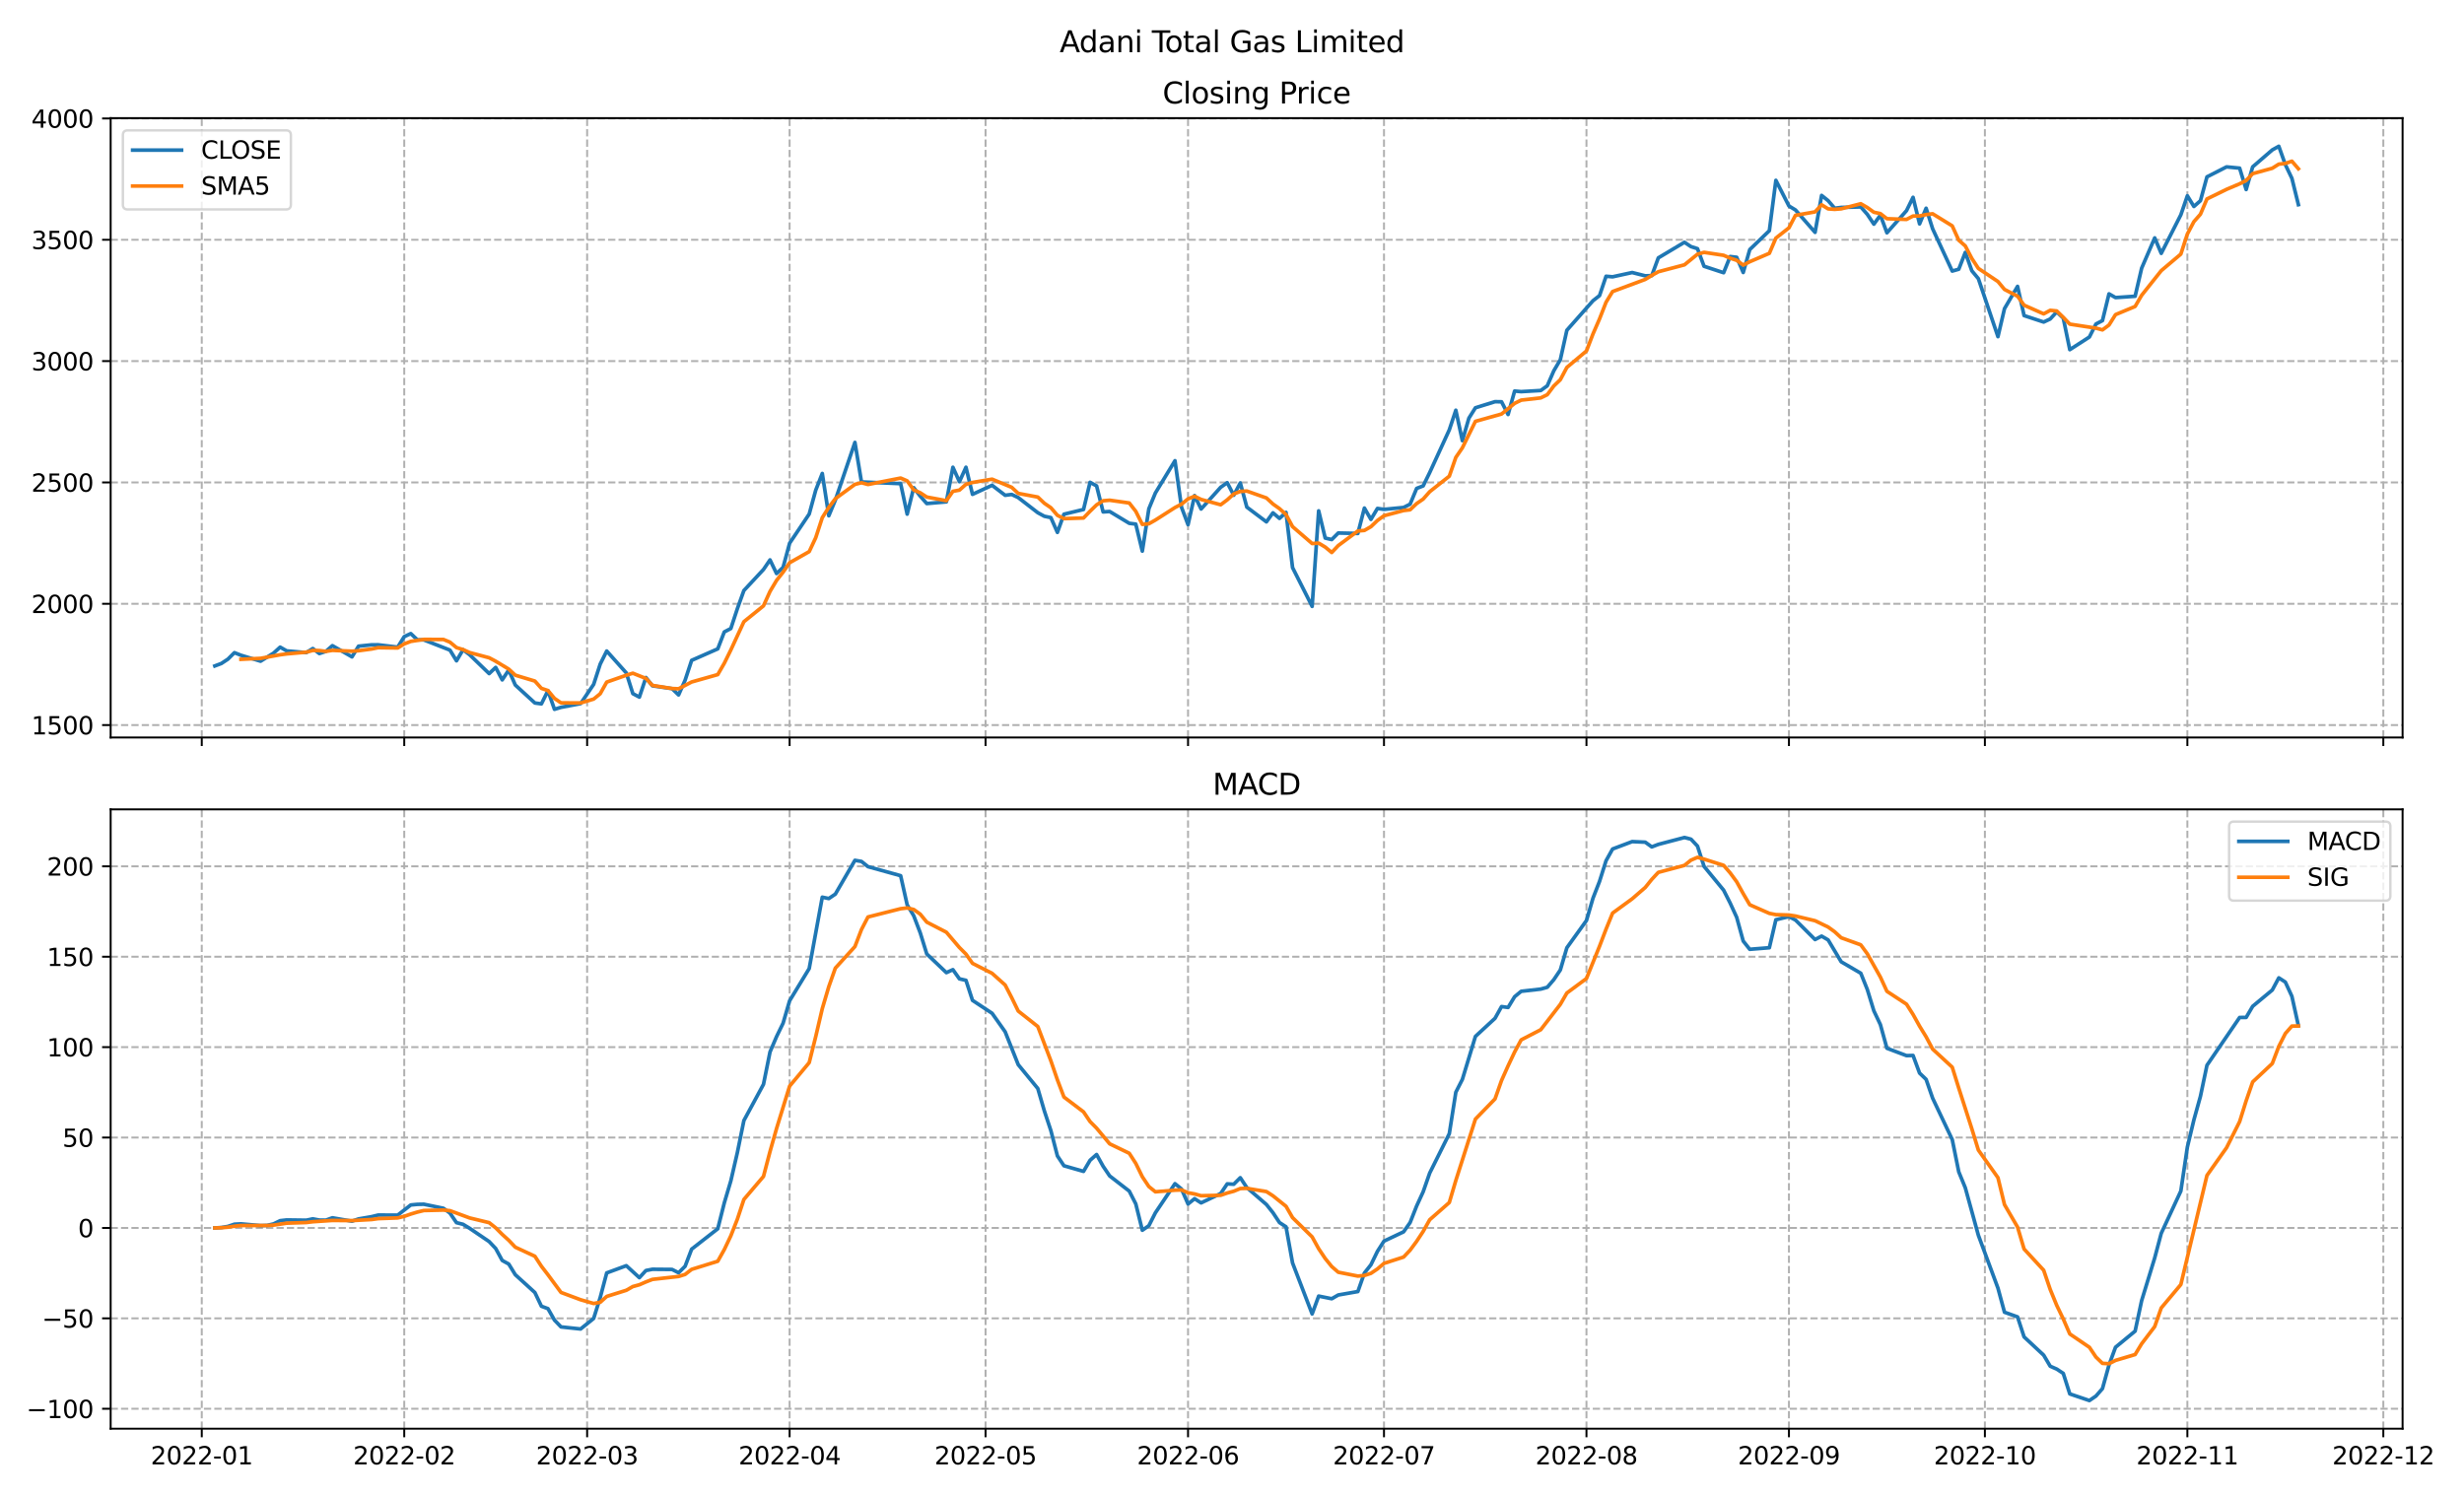<?xml version="1.0" encoding="utf-8" standalone="no"?>
<!DOCTYPE svg PUBLIC "-//W3C//DTD SVG 1.1//EN"
  "http://www.w3.org/Graphics/SVG/1.1/DTD/svg11.dtd">
<svg xmlns:xlink="http://www.w3.org/1999/xlink" width="1008pt" height="612pt" viewBox="0 0 1008 612" xmlns="http://www.w3.org/2000/svg" version="1.1">
 <defs>
  <style type="text/css">*{stroke-linejoin: round; stroke-linecap: butt}</style>
 </defs>
 <g id="figure_1">
  <g id="patch_1">
   <path d="M 0 612 
L 1008 612 
L 1008 0 
L 0 0 
z
" style="fill: #ffffff"/>
  </g>
  <g id="axes_1">
   <g id="patch_2">
    <path d="M 45.267 301.718 
L 982.876 301.718 
L 982.876 48.332 
L 45.267 48.332 
z
" style="fill: #ffffff"/>
   </g>
   <g id="matplotlib.axis_1">
    <g id="xtick_1">
     <g id="line2d_1">
      <path d="M 82.542 301.718 
L 82.542 48.332 
" clip-path="url(#pecf04494b7)" style="fill: none; stroke-dasharray: 2.96,1.28; stroke-dashoffset: 0; stroke: #b0b0b0; stroke-width: 0.8"/>
     </g>
     <g id="line2d_2">
      <defs>
       <path id="m4f2e8f050f" d="M 0 0 
L 0 3.5 
" style="stroke: #000000; stroke-width: 0.8"/>
      </defs>
      <g>
       <use xlink:href="#m4f2e8f050f" x="82.542" y="301.718" style="stroke: #000000; stroke-width: 0.8"/>
      </g>
     </g>
    </g>
    <g id="xtick_2">
     <g id="line2d_3">
      <path d="M 165.374 301.718 
L 165.374 48.332 
" clip-path="url(#pecf04494b7)" style="fill: none; stroke-dasharray: 2.96,1.28; stroke-dashoffset: 0; stroke: #b0b0b0; stroke-width: 0.8"/>
     </g>
     <g id="line2d_4">
      <g>
       <use xlink:href="#m4f2e8f050f" x="165.374" y="301.718" style="stroke: #000000; stroke-width: 0.8"/>
      </g>
     </g>
    </g>
    <g id="xtick_3">
     <g id="line2d_5">
      <path d="M 240.19 301.718 
L 240.19 48.332 
" clip-path="url(#pecf04494b7)" style="fill: none; stroke-dasharray: 2.96,1.28; stroke-dashoffset: 0; stroke: #b0b0b0; stroke-width: 0.8"/>
     </g>
     <g id="line2d_6">
      <g>
       <use xlink:href="#m4f2e8f050f" x="240.19" y="301.718" style="stroke: #000000; stroke-width: 0.8"/>
      </g>
     </g>
    </g>
    <g id="xtick_4">
     <g id="line2d_7">
      <path d="M 323.023 301.718 
L 323.023 48.332 
" clip-path="url(#pecf04494b7)" style="fill: none; stroke-dasharray: 2.96,1.28; stroke-dashoffset: 0; stroke: #b0b0b0; stroke-width: 0.8"/>
     </g>
     <g id="line2d_8">
      <g>
       <use xlink:href="#m4f2e8f050f" x="323.023" y="301.718" style="stroke: #000000; stroke-width: 0.8"/>
      </g>
     </g>
    </g>
    <g id="xtick_5">
     <g id="line2d_9">
      <path d="M 403.183 301.718 
L 403.183 48.332 
" clip-path="url(#pecf04494b7)" style="fill: none; stroke-dasharray: 2.96,1.28; stroke-dashoffset: 0; stroke: #b0b0b0; stroke-width: 0.8"/>
     </g>
     <g id="line2d_10">
      <g>
       <use xlink:href="#m4f2e8f050f" x="403.183" y="301.718" style="stroke: #000000; stroke-width: 0.8"/>
      </g>
     </g>
    </g>
    <g id="xtick_6">
     <g id="line2d_11">
      <path d="M 486.016 301.718 
L 486.016 48.332 
" clip-path="url(#pecf04494b7)" style="fill: none; stroke-dasharray: 2.96,1.28; stroke-dashoffset: 0; stroke: #b0b0b0; stroke-width: 0.8"/>
     </g>
     <g id="line2d_12">
      <g>
       <use xlink:href="#m4f2e8f050f" x="486.016" y="301.718" style="stroke: #000000; stroke-width: 0.8"/>
      </g>
     </g>
    </g>
    <g id="xtick_7">
     <g id="line2d_13">
      <path d="M 566.176 301.718 
L 566.176 48.332 
" clip-path="url(#pecf04494b7)" style="fill: none; stroke-dasharray: 2.96,1.28; stroke-dashoffset: 0; stroke: #b0b0b0; stroke-width: 0.8"/>
     </g>
     <g id="line2d_14">
      <g>
       <use xlink:href="#m4f2e8f050f" x="566.176" y="301.718" style="stroke: #000000; stroke-width: 0.8"/>
      </g>
     </g>
    </g>
    <g id="xtick_8">
     <g id="line2d_15">
      <path d="M 649.008 301.718 
L 649.008 48.332 
" clip-path="url(#pecf04494b7)" style="fill: none; stroke-dasharray: 2.96,1.28; stroke-dashoffset: 0; stroke: #b0b0b0; stroke-width: 0.8"/>
     </g>
     <g id="line2d_16">
      <g>
       <use xlink:href="#m4f2e8f050f" x="649.008" y="301.718" style="stroke: #000000; stroke-width: 0.8"/>
      </g>
     </g>
    </g>
    <g id="xtick_9">
     <g id="line2d_17">
      <path d="M 731.841 301.718 
L 731.841 48.332 
" clip-path="url(#pecf04494b7)" style="fill: none; stroke-dasharray: 2.96,1.28; stroke-dashoffset: 0; stroke: #b0b0b0; stroke-width: 0.8"/>
     </g>
     <g id="line2d_18">
      <g>
       <use xlink:href="#m4f2e8f050f" x="731.841" y="301.718" style="stroke: #000000; stroke-width: 0.8"/>
      </g>
     </g>
    </g>
    <g id="xtick_10">
     <g id="line2d_19">
      <path d="M 812.001 301.718 
L 812.001 48.332 
" clip-path="url(#pecf04494b7)" style="fill: none; stroke-dasharray: 2.96,1.28; stroke-dashoffset: 0; stroke: #b0b0b0; stroke-width: 0.8"/>
     </g>
     <g id="line2d_20">
      <g>
       <use xlink:href="#m4f2e8f050f" x="812.001" y="301.718" style="stroke: #000000; stroke-width: 0.8"/>
      </g>
     </g>
    </g>
    <g id="xtick_11">
     <g id="line2d_21">
      <path d="M 894.833 301.718 
L 894.833 48.332 
" clip-path="url(#pecf04494b7)" style="fill: none; stroke-dasharray: 2.96,1.28; stroke-dashoffset: 0; stroke: #b0b0b0; stroke-width: 0.8"/>
     </g>
     <g id="line2d_22">
      <g>
       <use xlink:href="#m4f2e8f050f" x="894.833" y="301.718" style="stroke: #000000; stroke-width: 0.8"/>
      </g>
     </g>
    </g>
    <g id="xtick_12">
     <g id="line2d_23">
      <path d="M 974.994 301.718 
L 974.994 48.332 
" clip-path="url(#pecf04494b7)" style="fill: none; stroke-dasharray: 2.96,1.28; stroke-dashoffset: 0; stroke: #b0b0b0; stroke-width: 0.8"/>
     </g>
     <g id="line2d_24">
      <g>
       <use xlink:href="#m4f2e8f050f" x="974.994" y="301.718" style="stroke: #000000; stroke-width: 0.8"/>
      </g>
     </g>
    </g>
   </g>
   <g id="matplotlib.axis_2">
    <g id="ytick_1">
     <g id="line2d_25">
      <path d="M 45.267 296.658 
L 982.876 296.658 
" clip-path="url(#pecf04494b7)" style="fill: none; stroke-dasharray: 2.96,1.28; stroke-dashoffset: 0; stroke: #b0b0b0; stroke-width: 0.8"/>
     </g>
     <g id="line2d_26">
      <defs>
       <path id="m43d7dbd6d7" d="M 0 0 
L -3.5 0 
" style="stroke: #000000; stroke-width: 0.8"/>
      </defs>
      <g>
       <use xlink:href="#m43d7dbd6d7" x="45.267" y="296.658" style="stroke: #000000; stroke-width: 0.8"/>
      </g>
     </g>
     <g id="text_1">
      <!-- 1500 -->
      <g transform="translate(12.817 300.458)scale(0.1 -0.1)">
       <defs>
        <path id="DejaVuSans-31" d="M 794 531 
L 1825 531 
L 1825 4091 
L 703 3866 
L 703 4441 
L 1819 4666 
L 2450 4666 
L 2450 531 
L 3481 531 
L 3481 0 
L 794 0 
L 794 531 
z
" transform="scale(0.016)"/>
        <path id="DejaVuSans-35" d="M 691 4666 
L 3169 4666 
L 3169 4134 
L 1269 4134 
L 1269 2991 
Q 1406 3038 1543 3061 
Q 1681 3084 1819 3084 
Q 2600 3084 3056 2656 
Q 3513 2228 3513 1497 
Q 3513 744 3044 326 
Q 2575 -91 1722 -91 
Q 1428 -91 1123 -41 
Q 819 9 494 109 
L 494 744 
Q 775 591 1075 516 
Q 1375 441 1709 441 
Q 2250 441 2565 725 
Q 2881 1009 2881 1497 
Q 2881 1984 2565 2268 
Q 2250 2553 1709 2553 
Q 1456 2553 1204 2497 
Q 953 2441 691 2322 
L 691 4666 
z
" transform="scale(0.016)"/>
        <path id="DejaVuSans-30" d="M 2034 4250 
Q 1547 4250 1301 3770 
Q 1056 3291 1056 2328 
Q 1056 1369 1301 889 
Q 1547 409 2034 409 
Q 2525 409 2770 889 
Q 3016 1369 3016 2328 
Q 3016 3291 2770 3770 
Q 2525 4250 2034 4250 
z
M 2034 4750 
Q 2819 4750 3233 4129 
Q 3647 3509 3647 2328 
Q 3647 1150 3233 529 
Q 2819 -91 2034 -91 
Q 1250 -91 836 529 
Q 422 1150 422 2328 
Q 422 3509 836 4129 
Q 1250 4750 2034 4750 
z
" transform="scale(0.016)"/>
       </defs>
       <use xlink:href="#DejaVuSans-31"/>
       <use xlink:href="#DejaVuSans-35" x="63.623"/>
       <use xlink:href="#DejaVuSans-30" x="127.246"/>
       <use xlink:href="#DejaVuSans-30" x="190.869"/>
      </g>
     </g>
    </g>
    <g id="ytick_2">
     <g id="line2d_27">
      <path d="M 45.267 247.019 
L 982.876 247.019 
" clip-path="url(#pecf04494b7)" style="fill: none; stroke-dasharray: 2.96,1.28; stroke-dashoffset: 0; stroke: #b0b0b0; stroke-width: 0.8"/>
     </g>
     <g id="line2d_28">
      <g>
       <use xlink:href="#m43d7dbd6d7" x="45.267" y="247.019" style="stroke: #000000; stroke-width: 0.8"/>
      </g>
     </g>
     <g id="text_2">
      <!-- 2000 -->
      <g transform="translate(12.817 250.818)scale(0.1 -0.1)">
       <defs>
        <path id="DejaVuSans-32" d="M 1228 531 
L 3431 531 
L 3431 0 
L 469 0 
L 469 531 
Q 828 903 1448 1529 
Q 2069 2156 2228 2338 
Q 2531 2678 2651 2914 
Q 2772 3150 2772 3378 
Q 2772 3750 2511 3984 
Q 2250 4219 1831 4219 
Q 1534 4219 1204 4116 
Q 875 4013 500 3803 
L 500 4441 
Q 881 4594 1212 4672 
Q 1544 4750 1819 4750 
Q 2544 4750 2975 4387 
Q 3406 4025 3406 3419 
Q 3406 3131 3298 2873 
Q 3191 2616 2906 2266 
Q 2828 2175 2409 1742 
Q 1991 1309 1228 531 
z
" transform="scale(0.016)"/>
       </defs>
       <use xlink:href="#DejaVuSans-32"/>
       <use xlink:href="#DejaVuSans-30" x="63.623"/>
       <use xlink:href="#DejaVuSans-30" x="127.246"/>
       <use xlink:href="#DejaVuSans-30" x="190.869"/>
      </g>
     </g>
    </g>
    <g id="ytick_3">
     <g id="line2d_29">
      <path d="M 45.267 197.38 
L 982.876 197.38 
" clip-path="url(#pecf04494b7)" style="fill: none; stroke-dasharray: 2.96,1.28; stroke-dashoffset: 0; stroke: #b0b0b0; stroke-width: 0.8"/>
     </g>
     <g id="line2d_30">
      <g>
       <use xlink:href="#m43d7dbd6d7" x="45.267" y="197.38" style="stroke: #000000; stroke-width: 0.8"/>
      </g>
     </g>
     <g id="text_3">
      <!-- 2500 -->
      <g transform="translate(12.817 201.179)scale(0.1 -0.1)">
       <use xlink:href="#DejaVuSans-32"/>
       <use xlink:href="#DejaVuSans-35" x="63.623"/>
       <use xlink:href="#DejaVuSans-30" x="127.246"/>
       <use xlink:href="#DejaVuSans-30" x="190.869"/>
      </g>
     </g>
    </g>
    <g id="ytick_4">
     <g id="line2d_31">
      <path d="M 45.267 147.741 
L 982.876 147.741 
" clip-path="url(#pecf04494b7)" style="fill: none; stroke-dasharray: 2.96,1.28; stroke-dashoffset: 0; stroke: #b0b0b0; stroke-width: 0.8"/>
     </g>
     <g id="line2d_32">
      <g>
       <use xlink:href="#m43d7dbd6d7" x="45.267" y="147.741" style="stroke: #000000; stroke-width: 0.8"/>
      </g>
     </g>
     <g id="text_4">
      <!-- 3000 -->
      <g transform="translate(12.817 151.54)scale(0.1 -0.1)">
       <defs>
        <path id="DejaVuSans-33" d="M 2597 2516 
Q 3050 2419 3304 2112 
Q 3559 1806 3559 1356 
Q 3559 666 3084 287 
Q 2609 -91 1734 -91 
Q 1441 -91 1130 -33 
Q 819 25 488 141 
L 488 750 
Q 750 597 1062 519 
Q 1375 441 1716 441 
Q 2309 441 2620 675 
Q 2931 909 2931 1356 
Q 2931 1769 2642 2001 
Q 2353 2234 1838 2234 
L 1294 2234 
L 1294 2753 
L 1863 2753 
Q 2328 2753 2575 2939 
Q 2822 3125 2822 3475 
Q 2822 3834 2567 4026 
Q 2313 4219 1838 4219 
Q 1578 4219 1281 4162 
Q 984 4106 628 3988 
L 628 4550 
Q 988 4650 1302 4700 
Q 1616 4750 1894 4750 
Q 2613 4750 3031 4423 
Q 3450 4097 3450 3541 
Q 3450 3153 3228 2886 
Q 3006 2619 2597 2516 
z
" transform="scale(0.016)"/>
       </defs>
       <use xlink:href="#DejaVuSans-33"/>
       <use xlink:href="#DejaVuSans-30" x="63.623"/>
       <use xlink:href="#DejaVuSans-30" x="127.246"/>
       <use xlink:href="#DejaVuSans-30" x="190.869"/>
      </g>
     </g>
    </g>
    <g id="ytick_5">
     <g id="line2d_33">
      <path d="M 45.267 98.101 
L 982.876 98.101 
" clip-path="url(#pecf04494b7)" style="fill: none; stroke-dasharray: 2.96,1.28; stroke-dashoffset: 0; stroke: #b0b0b0; stroke-width: 0.8"/>
     </g>
     <g id="line2d_34">
      <g>
       <use xlink:href="#m43d7dbd6d7" x="45.267" y="98.101" style="stroke: #000000; stroke-width: 0.8"/>
      </g>
     </g>
     <g id="text_5">
      <!-- 3500 -->
      <g transform="translate(12.817 101.901)scale(0.1 -0.1)">
       <use xlink:href="#DejaVuSans-33"/>
       <use xlink:href="#DejaVuSans-35" x="63.623"/>
       <use xlink:href="#DejaVuSans-30" x="127.246"/>
       <use xlink:href="#DejaVuSans-30" x="190.869"/>
      </g>
     </g>
    </g>
    <g id="ytick_6">
     <g id="line2d_35">
      <path d="M 45.267 48.462 
L 982.876 48.462 
" clip-path="url(#pecf04494b7)" style="fill: none; stroke-dasharray: 2.96,1.28; stroke-dashoffset: 0; stroke: #b0b0b0; stroke-width: 0.8"/>
     </g>
     <g id="line2d_36">
      <g>
       <use xlink:href="#m43d7dbd6d7" x="45.267" y="48.462" style="stroke: #000000; stroke-width: 0.8"/>
      </g>
     </g>
     <g id="text_6">
      <!-- 4000 -->
      <g transform="translate(12.817 52.261)scale(0.1 -0.1)">
       <defs>
        <path id="DejaVuSans-34" d="M 2419 4116 
L 825 1625 
L 2419 1625 
L 2419 4116 
z
M 2253 4666 
L 3047 4666 
L 3047 1625 
L 3713 1625 
L 3713 1100 
L 3047 1100 
L 3047 0 
L 2419 0 
L 2419 1100 
L 313 1100 
L 313 1709 
L 2253 4666 
z
" transform="scale(0.016)"/>
       </defs>
       <use xlink:href="#DejaVuSans-34"/>
       <use xlink:href="#DejaVuSans-30" x="63.623"/>
       <use xlink:href="#DejaVuSans-30" x="127.246"/>
       <use xlink:href="#DejaVuSans-30" x="190.869"/>
      </g>
     </g>
    </g>
   </g>
   <g id="line2d_37">
    <path d="M 87.886 272.454 
L 90.558 271.447 
L 93.23 269.684 
L 95.902 267.024 
L 98.574 268.086 
L 106.59 270.513 
L 111.934 267.202 
L 114.606 264.765 
L 117.278 266.294 
L 125.294 266.994 
L 127.966 265.341 
L 130.638 267.381 
L 133.31 266.507 
L 135.982 264.164 
L 143.998 268.746 
L 146.67 264.373 
L 152.014 263.822 
L 154.686 263.807 
L 162.702 264.765 
L 165.374 260.456 
L 168.046 259.22 
L 170.718 261.747 
L 173.39 261.802 
L 184.078 265.976 
L 186.75 270.35 
L 189.422 265.827 
L 192.094 267.838 
L 200.11 275.582 
L 202.782 273.06 
L 205.454 278.158 
L 208.126 274.137 
L 210.798 280.258 
L 218.814 287.614 
L 221.486 287.971 
L 224.158 282.581 
L 226.83 290.2 
L 229.502 289.391 
L 237.518 287.872 
L 242.862 279.989 
L 245.534 271.715 
L 248.206 266.359 
L 256.223 275.318 
L 258.895 283.787 
L 261.567 285.207 
L 264.239 277.195 
L 266.911 280.59 
L 274.927 281.732 
L 277.599 284.308 
L 280.271 278.282 
L 282.943 270.171 
L 293.631 265.47 
L 296.303 258.54 
L 298.975 257.146 
L 301.647 249.029 
L 304.319 241.598 
L 312.335 233.001 
L 315.007 229.07 
L 317.679 234.644 
L 320.351 232.147 
L 323.023 222.249 
L 331.039 210.306 
L 333.711 200.542 
L 336.383 193.712 
L 339.055 211.011 
L 341.727 204.617 
L 349.743 180.999 
L 352.415 197.176 
L 368.447 197.876 
L 371.119 210.346 
L 373.791 199.524 
L 376.463 203.004 
L 379.135 206.017 
L 387.151 205.322 
L 389.823 191.175 
L 392.495 197.082 
L 395.167 191.165 
L 397.839 202.249 
L 405.855 198.551 
L 411.199 202.637 
L 413.871 202.294 
L 416.543 203.57 
L 424.559 209.765 
L 427.231 211.214 
L 429.903 211.77 
L 432.575 217.821 
L 435.247 210.375 
L 443.263 208.444 
L 445.935 197.33 
L 448.607 198.8 
L 451.279 209.442 
L 453.951 209.259 
L 461.967 214.098 
L 464.639 214.431 
L 467.311 225.481 
L 469.983 208.166 
L 472.655 201.703 
L 480.671 188.494 
L 483.344 207.516 
L 486.016 214.664 
L 488.688 202.756 
L 491.36 208.256 
L 499.376 199.356 
L 502.048 197.484 
L 504.72 202.607 
L 507.392 197.573 
L 510.064 207.476 
L 518.08 213.508 
L 520.752 209.819 
L 523.424 212.093 
L 526.096 209.641 
L 528.768 232.222 
L 536.784 248.091 
L 539.456 209.005 
L 542.128 220.134 
L 544.8 220.745 
L 547.472 218.07 
L 555.488 218.248 
L 558.16 207.864 
L 560.832 212.5 
L 563.504 208.013 
L 566.176 208.4 
L 574.192 207.625 
L 576.864 206.27 
L 579.536 199.827 
L 582.208 198.795 
L 584.88 193.329 
L 592.896 175.871 
L 595.568 167.84 
L 598.24 180.294 
L 600.912 171.086 
L 603.584 166.832 
L 611.6 164.34 
L 614.272 164.385 
L 616.944 169.587 
L 619.616 159.992 
L 622.288 160.23 
L 630.304 159.768 
L 632.976 157.847 
L 635.648 151.702 
L 638.32 147.155 
L 640.992 135.112 
L 651.68 123.035 
L 654.352 120.94 
L 657.024 113.028 
L 659.696 113.251 
L 667.712 111.504 
L 673.056 112.854 
L 675.728 112.765 
L 678.4 105.508 
L 689.088 99.124 
L 691.76 100.896 
L 694.432 101.745 
L 697.104 108.933 
L 705.12 111.573 
L 707.792 104.957 
L 710.465 105.269 
L 713.137 111.484 
L 715.809 102.107 
L 723.825 94.388 
L 726.497 73.783 
L 731.841 84.277 
L 734.513 85.905 
L 742.529 95.063 
L 745.201 79.948 
L 747.873 82.093 
L 750.545 85.205 
L 753.217 84.868 
L 761.233 84.659 
L 763.905 87.702 
L 766.577 91.708 
L 769.249 88.04 
L 771.921 95.242 
L 779.937 86.183 
L 782.609 80.733 
L 785.281 91.599 
L 787.953 85.205 
L 790.625 93.609 
L 798.641 110.903 
L 801.313 110.144 
L 803.985 103.259 
L 806.657 110.784 
L 809.329 114.001 
L 817.345 137.733 
L 820.017 126.282 
L 825.361 117.163 
L 828.033 129.116 
L 836.049 131.757 
L 838.721 130.506 
L 841.393 127.602 
L 844.065 130.134 
L 846.737 143.06 
L 854.753 137.882 
L 857.425 132.566 
L 860.097 131.176 
L 862.769 120.231 
L 865.441 121.755 
L 873.457 121.204 
L 876.129 109.722 
L 881.473 97.332 
L 884.145 103.656 
L 892.161 87.891 
L 894.833 80.112 
L 897.505 84.47 
L 900.177 82.128 
L 902.849 72.363 
L 910.865 68.278 
L 916.209 68.794 
L 918.881 77.541 
L 921.553 68.258 
L 929.569 61.339 
L 932.241 59.849 
L 934.913 67.36 
L 937.586 72.939 
L 940.258 83.741 
L 940.258 83.741 
" clip-path="url(#pecf04494b7)" style="fill: none; stroke: #1f77b4; stroke-width: 1.5; stroke-linecap: square"/>
   </g>
   <g id="line2d_38">
    <path d="M 98.574 269.739 
L 106.59 269.351 
L 114.606 267.886 
L 117.278 267.528 
L 125.294 266.824 
L 127.966 266.119 
L 130.638 266.155 
L 133.31 266.503 
L 135.982 266.078 
L 143.998 266.428 
L 146.67 266.234 
L 152.014 265.523 
L 154.686 264.983 
L 162.702 265.103 
L 165.374 263.445 
L 168.046 262.414 
L 173.39 261.598 
L 181.406 261.62 
L 184.078 262.724 
L 186.75 264.95 
L 189.422 265.766 
L 192.094 266.973 
L 200.11 269.115 
L 202.782 270.531 
L 208.126 273.755 
L 210.798 276.239 
L 218.814 278.645 
L 221.486 281.628 
L 224.158 282.512 
L 226.83 285.725 
L 229.502 287.552 
L 237.518 287.603 
L 242.862 286.007 
L 245.534 283.834 
L 248.206 279.065 
L 256.223 276.251 
L 258.895 275.434 
L 264.239 277.573 
L 266.911 280.419 
L 274.927 281.702 
L 277.599 281.806 
L 282.943 279.017 
L 293.631 275.993 
L 296.303 271.354 
L 298.975 265.922 
L 304.319 254.357 
L 312.335 247.863 
L 315.007 241.969 
L 317.679 237.469 
L 320.351 234.092 
L 323.023 230.222 
L 331.039 225.683 
L 333.711 219.978 
L 336.383 211.791 
L 339.055 207.564 
L 341.727 204.037 
L 349.743 198.176 
L 352.415 197.503 
L 355.087 198.22 
L 368.447 195.593 
L 371.119 196.739 
L 373.791 200.444 
L 376.463 201.609 
L 379.135 203.353 
L 387.151 204.843 
L 389.823 201.008 
L 392.495 200.52 
L 395.167 198.152 
L 397.839 197.399 
L 405.855 196.045 
L 413.871 199.379 
L 416.543 201.86 
L 424.559 203.363 
L 427.231 205.896 
L 429.903 207.723 
L 432.575 210.828 
L 435.247 212.189 
L 443.263 211.925 
L 445.935 209.148 
L 448.607 206.554 
L 451.279 204.878 
L 453.951 204.655 
L 461.967 205.786 
L 464.639 209.206 
L 467.311 214.542 
L 469.983 214.287 
L 472.655 212.776 
L 480.671 207.655 
L 483.344 206.272 
L 486.016 204.109 
L 488.688 203.027 
L 491.36 204.337 
L 499.376 206.51 
L 502.048 204.503 
L 504.72 202.092 
L 507.392 201.055 
L 510.064 200.899 
L 518.08 203.73 
L 520.752 206.197 
L 523.424 208.094 
L 526.096 210.507 
L 528.768 215.456 
L 536.784 222.373 
L 539.456 222.21 
L 542.128 223.819 
L 544.8 226.04 
L 547.472 223.209 
L 555.488 217.241 
L 558.16 217.012 
L 560.832 215.485 
L 563.504 212.939 
L 566.176 211.005 
L 574.192 208.88 
L 576.864 208.562 
L 579.536 206.027 
L 582.208 204.183 
L 584.88 201.169 
L 592.896 194.818 
L 595.568 187.132 
L 598.24 183.226 
L 603.584 172.385 
L 614.272 169.387 
L 619.616 165.027 
L 622.288 163.707 
L 630.304 162.792 
L 632.976 161.485 
L 635.648 157.908 
L 638.32 155.34 
L 640.992 150.317 
L 649.008 143.59 
L 651.68 136.627 
L 654.352 130.475 
L 657.024 123.65 
L 659.696 119.278 
L 673.056 114.316 
L 675.728 112.68 
L 678.4 111.176 
L 689.088 108.351 
L 694.432 104.007 
L 697.104 103.241 
L 705.12 104.454 
L 707.792 105.621 
L 710.465 106.495 
L 713.137 108.443 
L 715.809 107.078 
L 723.825 103.641 
L 726.497 97.406 
L 731.841 93.208 
L 734.513 88.092 
L 742.529 86.683 
L 745.201 83.795 
L 747.873 85.457 
L 750.545 85.643 
L 753.217 85.435 
L 761.233 83.355 
L 763.905 84.905 
L 766.577 86.828 
L 769.249 87.395 
L 771.921 89.47 
L 779.937 89.775 
L 782.609 88.381 
L 785.281 88.359 
L 787.953 87.792 
L 790.625 87.466 
L 798.641 92.41 
L 801.313 98.292 
L 803.985 100.624 
L 806.657 105.74 
L 809.329 109.818 
L 817.345 115.184 
L 820.017 118.412 
L 825.361 121.193 
L 828.033 124.859 
L 836.049 128.41 
L 838.721 126.965 
L 841.393 127.229 
L 844.065 129.823 
L 846.737 132.612 
L 857.425 134.249 
L 860.097 134.964 
L 862.769 132.983 
L 865.441 128.722 
L 873.457 125.386 
L 876.129 120.817 
L 884.145 110.734 
L 892.161 103.961 
L 894.833 95.743 
L 897.505 90.692 
L 900.177 87.651 
L 902.849 81.393 
L 910.865 77.47 
L 916.209 75.207 
L 918.881 73.821 
L 921.553 71.047 
L 929.569 68.842 
L 932.241 67.156 
L 934.913 66.869 
L 937.586 65.949 
L 940.258 69.046 
L 940.258 69.046 
" clip-path="url(#pecf04494b7)" style="fill: none; stroke: #ff7f0e; stroke-width: 1.5; stroke-linecap: square"/>
   </g>
   <g id="patch_3">
    <path d="M 45.267 301.718 
L 45.267 48.332 
" style="fill: none; stroke: #000000; stroke-width: 0.8; stroke-linejoin: miter; stroke-linecap: square"/>
   </g>
   <g id="patch_4">
    <path d="M 982.876 301.718 
L 982.876 48.332 
" style="fill: none; stroke: #000000; stroke-width: 0.8; stroke-linejoin: miter; stroke-linecap: square"/>
   </g>
   <g id="patch_5">
    <path d="M 45.267 301.718 
L 982.876 301.718 
" style="fill: none; stroke: #000000; stroke-width: 0.8; stroke-linejoin: miter; stroke-linecap: square"/>
   </g>
   <g id="patch_6">
    <path d="M 45.267 48.332 
L 982.876 48.332 
" style="fill: none; stroke: #000000; stroke-width: 0.8; stroke-linejoin: miter; stroke-linecap: square"/>
   </g>
   <g id="text_7">
    <!-- Closing Price -->
    <g transform="translate(475.596 42.332)scale(0.12 -0.12)">
     <defs>
      <path id="DejaVuSans-43" d="M 4122 4306 
L 4122 3641 
Q 3803 3938 3442 4084 
Q 3081 4231 2675 4231 
Q 1875 4231 1450 3742 
Q 1025 3253 1025 2328 
Q 1025 1406 1450 917 
Q 1875 428 2675 428 
Q 3081 428 3442 575 
Q 3803 722 4122 1019 
L 4122 359 
Q 3791 134 3420 21 
Q 3050 -91 2638 -91 
Q 1578 -91 968 557 
Q 359 1206 359 2328 
Q 359 3453 968 4101 
Q 1578 4750 2638 4750 
Q 3056 4750 3426 4639 
Q 3797 4528 4122 4306 
z
" transform="scale(0.016)"/>
      <path id="DejaVuSans-6c" d="M 603 4863 
L 1178 4863 
L 1178 0 
L 603 0 
L 603 4863 
z
" transform="scale(0.016)"/>
      <path id="DejaVuSans-6f" d="M 1959 3097 
Q 1497 3097 1228 2736 
Q 959 2375 959 1747 
Q 959 1119 1226 758 
Q 1494 397 1959 397 
Q 2419 397 2687 759 
Q 2956 1122 2956 1747 
Q 2956 2369 2687 2733 
Q 2419 3097 1959 3097 
z
M 1959 3584 
Q 2709 3584 3137 3096 
Q 3566 2609 3566 1747 
Q 3566 888 3137 398 
Q 2709 -91 1959 -91 
Q 1206 -91 779 398 
Q 353 888 353 1747 
Q 353 2609 779 3096 
Q 1206 3584 1959 3584 
z
" transform="scale(0.016)"/>
      <path id="DejaVuSans-73" d="M 2834 3397 
L 2834 2853 
Q 2591 2978 2328 3040 
Q 2066 3103 1784 3103 
Q 1356 3103 1142 2972 
Q 928 2841 928 2578 
Q 928 2378 1081 2264 
Q 1234 2150 1697 2047 
L 1894 2003 
Q 2506 1872 2764 1633 
Q 3022 1394 3022 966 
Q 3022 478 2636 193 
Q 2250 -91 1575 -91 
Q 1294 -91 989 -36 
Q 684 19 347 128 
L 347 722 
Q 666 556 975 473 
Q 1284 391 1588 391 
Q 1994 391 2212 530 
Q 2431 669 2431 922 
Q 2431 1156 2273 1281 
Q 2116 1406 1581 1522 
L 1381 1569 
Q 847 1681 609 1914 
Q 372 2147 372 2553 
Q 372 3047 722 3315 
Q 1072 3584 1716 3584 
Q 2034 3584 2315 3537 
Q 2597 3491 2834 3397 
z
" transform="scale(0.016)"/>
      <path id="DejaVuSans-69" d="M 603 3500 
L 1178 3500 
L 1178 0 
L 603 0 
L 603 3500 
z
M 603 4863 
L 1178 4863 
L 1178 4134 
L 603 4134 
L 603 4863 
z
" transform="scale(0.016)"/>
      <path id="DejaVuSans-6e" d="M 3513 2113 
L 3513 0 
L 2938 0 
L 2938 2094 
Q 2938 2591 2744 2837 
Q 2550 3084 2163 3084 
Q 1697 3084 1428 2787 
Q 1159 2491 1159 1978 
L 1159 0 
L 581 0 
L 581 3500 
L 1159 3500 
L 1159 2956 
Q 1366 3272 1645 3428 
Q 1925 3584 2291 3584 
Q 2894 3584 3203 3211 
Q 3513 2838 3513 2113 
z
" transform="scale(0.016)"/>
      <path id="DejaVuSans-67" d="M 2906 1791 
Q 2906 2416 2648 2759 
Q 2391 3103 1925 3103 
Q 1463 3103 1205 2759 
Q 947 2416 947 1791 
Q 947 1169 1205 825 
Q 1463 481 1925 481 
Q 2391 481 2648 825 
Q 2906 1169 2906 1791 
z
M 3481 434 
Q 3481 -459 3084 -895 
Q 2688 -1331 1869 -1331 
Q 1566 -1331 1297 -1286 
Q 1028 -1241 775 -1147 
L 775 -588 
Q 1028 -725 1275 -790 
Q 1522 -856 1778 -856 
Q 2344 -856 2625 -561 
Q 2906 -266 2906 331 
L 2906 616 
Q 2728 306 2450 153 
Q 2172 0 1784 0 
Q 1141 0 747 490 
Q 353 981 353 1791 
Q 353 2603 747 3093 
Q 1141 3584 1784 3584 
Q 2172 3584 2450 3431 
Q 2728 3278 2906 2969 
L 2906 3500 
L 3481 3500 
L 3481 434 
z
" transform="scale(0.016)"/>
      <path id="DejaVuSans-20" transform="scale(0.016)"/>
      <path id="DejaVuSans-50" d="M 1259 4147 
L 1259 2394 
L 2053 2394 
Q 2494 2394 2734 2622 
Q 2975 2850 2975 3272 
Q 2975 3691 2734 3919 
Q 2494 4147 2053 4147 
L 1259 4147 
z
M 628 4666 
L 2053 4666 
Q 2838 4666 3239 4311 
Q 3641 3956 3641 3272 
Q 3641 2581 3239 2228 
Q 2838 1875 2053 1875 
L 1259 1875 
L 1259 0 
L 628 0 
L 628 4666 
z
" transform="scale(0.016)"/>
      <path id="DejaVuSans-72" d="M 2631 2963 
Q 2534 3019 2420 3045 
Q 2306 3072 2169 3072 
Q 1681 3072 1420 2755 
Q 1159 2438 1159 1844 
L 1159 0 
L 581 0 
L 581 3500 
L 1159 3500 
L 1159 2956 
Q 1341 3275 1631 3429 
Q 1922 3584 2338 3584 
Q 2397 3584 2469 3576 
Q 2541 3569 2628 3553 
L 2631 2963 
z
" transform="scale(0.016)"/>
      <path id="DejaVuSans-63" d="M 3122 3366 
L 3122 2828 
Q 2878 2963 2633 3030 
Q 2388 3097 2138 3097 
Q 1578 3097 1268 2742 
Q 959 2388 959 1747 
Q 959 1106 1268 751 
Q 1578 397 2138 397 
Q 2388 397 2633 464 
Q 2878 531 3122 666 
L 3122 134 
Q 2881 22 2623 -34 
Q 2366 -91 2075 -91 
Q 1284 -91 818 406 
Q 353 903 353 1747 
Q 353 2603 823 3093 
Q 1294 3584 2113 3584 
Q 2378 3584 2631 3529 
Q 2884 3475 3122 3366 
z
" transform="scale(0.016)"/>
      <path id="DejaVuSans-65" d="M 3597 1894 
L 3597 1613 
L 953 1613 
Q 991 1019 1311 708 
Q 1631 397 2203 397 
Q 2534 397 2845 478 
Q 3156 559 3463 722 
L 3463 178 
Q 3153 47 2828 -22 
Q 2503 -91 2169 -91 
Q 1331 -91 842 396 
Q 353 884 353 1716 
Q 353 2575 817 3079 
Q 1281 3584 2069 3584 
Q 2775 3584 3186 3129 
Q 3597 2675 3597 1894 
z
M 3022 2063 
Q 3016 2534 2758 2815 
Q 2500 3097 2075 3097 
Q 1594 3097 1305 2825 
Q 1016 2553 972 2059 
L 3022 2063 
z
" transform="scale(0.016)"/>
     </defs>
     <use xlink:href="#DejaVuSans-43"/>
     <use xlink:href="#DejaVuSans-6c" x="69.824"/>
     <use xlink:href="#DejaVuSans-6f" x="97.607"/>
     <use xlink:href="#DejaVuSans-73" x="158.789"/>
     <use xlink:href="#DejaVuSans-69" x="210.889"/>
     <use xlink:href="#DejaVuSans-6e" x="238.672"/>
     <use xlink:href="#DejaVuSans-67" x="302.051"/>
     <use xlink:href="#DejaVuSans-20" x="365.527"/>
     <use xlink:href="#DejaVuSans-50" x="397.314"/>
     <use xlink:href="#DejaVuSans-72" x="455.867"/>
     <use xlink:href="#DejaVuSans-69" x="496.98"/>
     <use xlink:href="#DejaVuSans-63" x="524.764"/>
     <use xlink:href="#DejaVuSans-65" x="579.744"/>
    </g>
   </g>
   <g id="legend_1">
    <g id="patch_7">
     <path d="M 52.267 85.688 
L 116.998 85.688 
Q 118.998 85.688 118.998 83.688 
L 118.998 55.332 
Q 118.998 53.332 116.998 53.332 
L 52.267 53.332 
Q 50.267 53.332 50.267 55.332 
L 50.267 83.688 
Q 50.267 85.688 52.267 85.688 
z
" style="fill: #ffffff; opacity: 0.8; stroke: #cccccc; stroke-linejoin: miter"/>
    </g>
    <g id="line2d_39">
     <path d="M 54.267 61.43 
L 64.267 61.43 
L 74.267 61.43 
" style="fill: none; stroke: #1f77b4; stroke-width: 1.5; stroke-linecap: square"/>
    </g>
    <g id="text_8">
     <!-- CLOSE -->
     <g transform="translate(82.267 64.93)scale(0.1 -0.1)">
      <defs>
       <path id="DejaVuSans-4c" d="M 628 4666 
L 1259 4666 
L 1259 531 
L 3531 531 
L 3531 0 
L 628 0 
L 628 4666 
z
" transform="scale(0.016)"/>
       <path id="DejaVuSans-4f" d="M 2522 4238 
Q 1834 4238 1429 3725 
Q 1025 3213 1025 2328 
Q 1025 1447 1429 934 
Q 1834 422 2522 422 
Q 3209 422 3611 934 
Q 4013 1447 4013 2328 
Q 4013 3213 3611 3725 
Q 3209 4238 2522 4238 
z
M 2522 4750 
Q 3503 4750 4090 4092 
Q 4678 3434 4678 2328 
Q 4678 1225 4090 567 
Q 3503 -91 2522 -91 
Q 1538 -91 948 565 
Q 359 1222 359 2328 
Q 359 3434 948 4092 
Q 1538 4750 2522 4750 
z
" transform="scale(0.016)"/>
       <path id="DejaVuSans-53" d="M 3425 4513 
L 3425 3897 
Q 3066 4069 2747 4153 
Q 2428 4238 2131 4238 
Q 1616 4238 1336 4038 
Q 1056 3838 1056 3469 
Q 1056 3159 1242 3001 
Q 1428 2844 1947 2747 
L 2328 2669 
Q 3034 2534 3370 2195 
Q 3706 1856 3706 1288 
Q 3706 609 3251 259 
Q 2797 -91 1919 -91 
Q 1588 -91 1214 -16 
Q 841 59 441 206 
L 441 856 
Q 825 641 1194 531 
Q 1563 422 1919 422 
Q 2459 422 2753 634 
Q 3047 847 3047 1241 
Q 3047 1584 2836 1778 
Q 2625 1972 2144 2069 
L 1759 2144 
Q 1053 2284 737 2584 
Q 422 2884 422 3419 
Q 422 4038 858 4394 
Q 1294 4750 2059 4750 
Q 2388 4750 2728 4690 
Q 3069 4631 3425 4513 
z
" transform="scale(0.016)"/>
       <path id="DejaVuSans-45" d="M 628 4666 
L 3578 4666 
L 3578 4134 
L 1259 4134 
L 1259 2753 
L 3481 2753 
L 3481 2222 
L 1259 2222 
L 1259 531 
L 3634 531 
L 3634 0 
L 628 0 
L 628 4666 
z
" transform="scale(0.016)"/>
      </defs>
      <use xlink:href="#DejaVuSans-43"/>
      <use xlink:href="#DejaVuSans-4c" x="69.824"/>
      <use xlink:href="#DejaVuSans-4f" x="121.912"/>
      <use xlink:href="#DejaVuSans-53" x="200.623"/>
      <use xlink:href="#DejaVuSans-45" x="264.1"/>
     </g>
    </g>
    <g id="line2d_40">
     <path d="M 54.267 76.108 
L 64.267 76.108 
L 74.267 76.108 
" style="fill: none; stroke: #ff7f0e; stroke-width: 1.5; stroke-linecap: square"/>
    </g>
    <g id="text_9">
     <!-- SMA5 -->
     <g transform="translate(82.267 79.608)scale(0.1 -0.1)">
      <defs>
       <path id="DejaVuSans-4d" d="M 628 4666 
L 1569 4666 
L 2759 1491 
L 3956 4666 
L 4897 4666 
L 4897 0 
L 4281 0 
L 4281 4097 
L 3078 897 
L 2444 897 
L 1241 4097 
L 1241 0 
L 628 0 
L 628 4666 
z
" transform="scale(0.016)"/>
       <path id="DejaVuSans-41" d="M 2188 4044 
L 1331 1722 
L 3047 1722 
L 2188 4044 
z
M 1831 4666 
L 2547 4666 
L 4325 0 
L 3669 0 
L 3244 1197 
L 1141 1197 
L 716 0 
L 50 0 
L 1831 4666 
z
" transform="scale(0.016)"/>
      </defs>
      <use xlink:href="#DejaVuSans-53"/>
      <use xlink:href="#DejaVuSans-4d" x="63.477"/>
      <use xlink:href="#DejaVuSans-41" x="149.756"/>
      <use xlink:href="#DejaVuSans-35" x="218.164"/>
     </g>
    </g>
   </g>
  </g>
  <g id="axes_2">
   <g id="patch_8">
    <path d="M 45.267 584.522 
L 982.876 584.522 
L 982.876 331.136 
L 45.267 331.136 
z
" style="fill: #ffffff"/>
   </g>
   <g id="matplotlib.axis_3">
    <g id="xtick_13">
     <g id="line2d_41">
      <path d="M 82.542 584.522 
L 82.542 331.136 
" clip-path="url(#p1d1de673f5)" style="fill: none; stroke-dasharray: 2.96,1.28; stroke-dashoffset: 0; stroke: #b0b0b0; stroke-width: 0.8"/>
     </g>
     <g id="line2d_42">
      <g>
       <use xlink:href="#m4f2e8f050f" x="82.542" y="584.522" style="stroke: #000000; stroke-width: 0.8"/>
      </g>
     </g>
     <g id="text_10">
      <!-- 2022-01 -->
      <g transform="translate(61.65 599.12)scale(0.1 -0.1)">
       <defs>
        <path id="DejaVuSans-2d" d="M 313 2009 
L 1997 2009 
L 1997 1497 
L 313 1497 
L 313 2009 
z
" transform="scale(0.016)"/>
       </defs>
       <use xlink:href="#DejaVuSans-32"/>
       <use xlink:href="#DejaVuSans-30" x="63.623"/>
       <use xlink:href="#DejaVuSans-32" x="127.246"/>
       <use xlink:href="#DejaVuSans-32" x="190.869"/>
       <use xlink:href="#DejaVuSans-2d" x="254.492"/>
       <use xlink:href="#DejaVuSans-30" x="290.576"/>
       <use xlink:href="#DejaVuSans-31" x="354.199"/>
      </g>
     </g>
    </g>
    <g id="xtick_14">
     <g id="line2d_43">
      <path d="M 165.374 584.522 
L 165.374 331.136 
" clip-path="url(#p1d1de673f5)" style="fill: none; stroke-dasharray: 2.96,1.28; stroke-dashoffset: 0; stroke: #b0b0b0; stroke-width: 0.8"/>
     </g>
     <g id="line2d_44">
      <g>
       <use xlink:href="#m4f2e8f050f" x="165.374" y="584.522" style="stroke: #000000; stroke-width: 0.8"/>
      </g>
     </g>
     <g id="text_11">
      <!-- 2022-02 -->
      <g transform="translate(144.483 599.12)scale(0.1 -0.1)">
       <use xlink:href="#DejaVuSans-32"/>
       <use xlink:href="#DejaVuSans-30" x="63.623"/>
       <use xlink:href="#DejaVuSans-32" x="127.246"/>
       <use xlink:href="#DejaVuSans-32" x="190.869"/>
       <use xlink:href="#DejaVuSans-2d" x="254.492"/>
       <use xlink:href="#DejaVuSans-30" x="290.576"/>
       <use xlink:href="#DejaVuSans-32" x="354.199"/>
      </g>
     </g>
    </g>
    <g id="xtick_15">
     <g id="line2d_45">
      <path d="M 240.19 584.522 
L 240.19 331.136 
" clip-path="url(#p1d1de673f5)" style="fill: none; stroke-dasharray: 2.96,1.28; stroke-dashoffset: 0; stroke: #b0b0b0; stroke-width: 0.8"/>
     </g>
     <g id="line2d_46">
      <g>
       <use xlink:href="#m4f2e8f050f" x="240.19" y="584.522" style="stroke: #000000; stroke-width: 0.8"/>
      </g>
     </g>
     <g id="text_12">
      <!-- 2022-03 -->
      <g transform="translate(219.299 599.12)scale(0.1 -0.1)">
       <use xlink:href="#DejaVuSans-32"/>
       <use xlink:href="#DejaVuSans-30" x="63.623"/>
       <use xlink:href="#DejaVuSans-32" x="127.246"/>
       <use xlink:href="#DejaVuSans-32" x="190.869"/>
       <use xlink:href="#DejaVuSans-2d" x="254.492"/>
       <use xlink:href="#DejaVuSans-30" x="290.576"/>
       <use xlink:href="#DejaVuSans-33" x="354.199"/>
      </g>
     </g>
    </g>
    <g id="xtick_16">
     <g id="line2d_47">
      <path d="M 323.023 584.522 
L 323.023 331.136 
" clip-path="url(#p1d1de673f5)" style="fill: none; stroke-dasharray: 2.96,1.28; stroke-dashoffset: 0; stroke: #b0b0b0; stroke-width: 0.8"/>
     </g>
     <g id="line2d_48">
      <g>
       <use xlink:href="#m4f2e8f050f" x="323.023" y="584.522" style="stroke: #000000; stroke-width: 0.8"/>
      </g>
     </g>
     <g id="text_13">
      <!-- 2022-04 -->
      <g transform="translate(302.131 599.12)scale(0.1 -0.1)">
       <use xlink:href="#DejaVuSans-32"/>
       <use xlink:href="#DejaVuSans-30" x="63.623"/>
       <use xlink:href="#DejaVuSans-32" x="127.246"/>
       <use xlink:href="#DejaVuSans-32" x="190.869"/>
       <use xlink:href="#DejaVuSans-2d" x="254.492"/>
       <use xlink:href="#DejaVuSans-30" x="290.576"/>
       <use xlink:href="#DejaVuSans-34" x="354.199"/>
      </g>
     </g>
    </g>
    <g id="xtick_17">
     <g id="line2d_49">
      <path d="M 403.183 584.522 
L 403.183 331.136 
" clip-path="url(#p1d1de673f5)" style="fill: none; stroke-dasharray: 2.96,1.28; stroke-dashoffset: 0; stroke: #b0b0b0; stroke-width: 0.8"/>
     </g>
     <g id="line2d_50">
      <g>
       <use xlink:href="#m4f2e8f050f" x="403.183" y="584.522" style="stroke: #000000; stroke-width: 0.8"/>
      </g>
     </g>
     <g id="text_14">
      <!-- 2022-05 -->
      <g transform="translate(382.292 599.12)scale(0.1 -0.1)">
       <use xlink:href="#DejaVuSans-32"/>
       <use xlink:href="#DejaVuSans-30" x="63.623"/>
       <use xlink:href="#DejaVuSans-32" x="127.246"/>
       <use xlink:href="#DejaVuSans-32" x="190.869"/>
       <use xlink:href="#DejaVuSans-2d" x="254.492"/>
       <use xlink:href="#DejaVuSans-30" x="290.576"/>
       <use xlink:href="#DejaVuSans-35" x="354.199"/>
      </g>
     </g>
    </g>
    <g id="xtick_18">
     <g id="line2d_51">
      <path d="M 486.016 584.522 
L 486.016 331.136 
" clip-path="url(#p1d1de673f5)" style="fill: none; stroke-dasharray: 2.96,1.28; stroke-dashoffset: 0; stroke: #b0b0b0; stroke-width: 0.8"/>
     </g>
     <g id="line2d_52">
      <g>
       <use xlink:href="#m4f2e8f050f" x="486.016" y="584.522" style="stroke: #000000; stroke-width: 0.8"/>
      </g>
     </g>
     <g id="text_15">
      <!-- 2022-06 -->
      <g transform="translate(465.124 599.12)scale(0.1 -0.1)">
       <defs>
        <path id="DejaVuSans-36" d="M 2113 2584 
Q 1688 2584 1439 2293 
Q 1191 2003 1191 1497 
Q 1191 994 1439 701 
Q 1688 409 2113 409 
Q 2538 409 2786 701 
Q 3034 994 3034 1497 
Q 3034 2003 2786 2293 
Q 2538 2584 2113 2584 
z
M 3366 4563 
L 3366 3988 
Q 3128 4100 2886 4159 
Q 2644 4219 2406 4219 
Q 1781 4219 1451 3797 
Q 1122 3375 1075 2522 
Q 1259 2794 1537 2939 
Q 1816 3084 2150 3084 
Q 2853 3084 3261 2657 
Q 3669 2231 3669 1497 
Q 3669 778 3244 343 
Q 2819 -91 2113 -91 
Q 1303 -91 875 529 
Q 447 1150 447 2328 
Q 447 3434 972 4092 
Q 1497 4750 2381 4750 
Q 2619 4750 2861 4703 
Q 3103 4656 3366 4563 
z
" transform="scale(0.016)"/>
       </defs>
       <use xlink:href="#DejaVuSans-32"/>
       <use xlink:href="#DejaVuSans-30" x="63.623"/>
       <use xlink:href="#DejaVuSans-32" x="127.246"/>
       <use xlink:href="#DejaVuSans-32" x="190.869"/>
       <use xlink:href="#DejaVuSans-2d" x="254.492"/>
       <use xlink:href="#DejaVuSans-30" x="290.576"/>
       <use xlink:href="#DejaVuSans-36" x="354.199"/>
      </g>
     </g>
    </g>
    <g id="xtick_19">
     <g id="line2d_53">
      <path d="M 566.176 584.522 
L 566.176 331.136 
" clip-path="url(#p1d1de673f5)" style="fill: none; stroke-dasharray: 2.96,1.28; stroke-dashoffset: 0; stroke: #b0b0b0; stroke-width: 0.8"/>
     </g>
     <g id="line2d_54">
      <g>
       <use xlink:href="#m4f2e8f050f" x="566.176" y="584.522" style="stroke: #000000; stroke-width: 0.8"/>
      </g>
     </g>
     <g id="text_16">
      <!-- 2022-07 -->
      <g transform="translate(545.284 599.12)scale(0.1 -0.1)">
       <defs>
        <path id="DejaVuSans-37" d="M 525 4666 
L 3525 4666 
L 3525 4397 
L 1831 0 
L 1172 0 
L 2766 4134 
L 525 4134 
L 525 4666 
z
" transform="scale(0.016)"/>
       </defs>
       <use xlink:href="#DejaVuSans-32"/>
       <use xlink:href="#DejaVuSans-30" x="63.623"/>
       <use xlink:href="#DejaVuSans-32" x="127.246"/>
       <use xlink:href="#DejaVuSans-32" x="190.869"/>
       <use xlink:href="#DejaVuSans-2d" x="254.492"/>
       <use xlink:href="#DejaVuSans-30" x="290.576"/>
       <use xlink:href="#DejaVuSans-37" x="354.199"/>
      </g>
     </g>
    </g>
    <g id="xtick_20">
     <g id="line2d_55">
      <path d="M 649.008 584.522 
L 649.008 331.136 
" clip-path="url(#p1d1de673f5)" style="fill: none; stroke-dasharray: 2.96,1.28; stroke-dashoffset: 0; stroke: #b0b0b0; stroke-width: 0.8"/>
     </g>
     <g id="line2d_56">
      <g>
       <use xlink:href="#m4f2e8f050f" x="649.008" y="584.522" style="stroke: #000000; stroke-width: 0.8"/>
      </g>
     </g>
     <g id="text_17">
      <!-- 2022-08 -->
      <g transform="translate(628.117 599.12)scale(0.1 -0.1)">
       <defs>
        <path id="DejaVuSans-38" d="M 2034 2216 
Q 1584 2216 1326 1975 
Q 1069 1734 1069 1313 
Q 1069 891 1326 650 
Q 1584 409 2034 409 
Q 2484 409 2743 651 
Q 3003 894 3003 1313 
Q 3003 1734 2745 1975 
Q 2488 2216 2034 2216 
z
M 1403 2484 
Q 997 2584 770 2862 
Q 544 3141 544 3541 
Q 544 4100 942 4425 
Q 1341 4750 2034 4750 
Q 2731 4750 3128 4425 
Q 3525 4100 3525 3541 
Q 3525 3141 3298 2862 
Q 3072 2584 2669 2484 
Q 3125 2378 3379 2068 
Q 3634 1759 3634 1313 
Q 3634 634 3220 271 
Q 2806 -91 2034 -91 
Q 1263 -91 848 271 
Q 434 634 434 1313 
Q 434 1759 690 2068 
Q 947 2378 1403 2484 
z
M 1172 3481 
Q 1172 3119 1398 2916 
Q 1625 2713 2034 2713 
Q 2441 2713 2670 2916 
Q 2900 3119 2900 3481 
Q 2900 3844 2670 4047 
Q 2441 4250 2034 4250 
Q 1625 4250 1398 4047 
Q 1172 3844 1172 3481 
z
" transform="scale(0.016)"/>
       </defs>
       <use xlink:href="#DejaVuSans-32"/>
       <use xlink:href="#DejaVuSans-30" x="63.623"/>
       <use xlink:href="#DejaVuSans-32" x="127.246"/>
       <use xlink:href="#DejaVuSans-32" x="190.869"/>
       <use xlink:href="#DejaVuSans-2d" x="254.492"/>
       <use xlink:href="#DejaVuSans-30" x="290.576"/>
       <use xlink:href="#DejaVuSans-38" x="354.199"/>
      </g>
     </g>
    </g>
    <g id="xtick_21">
     <g id="line2d_57">
      <path d="M 731.841 584.522 
L 731.841 331.136 
" clip-path="url(#p1d1de673f5)" style="fill: none; stroke-dasharray: 2.96,1.28; stroke-dashoffset: 0; stroke: #b0b0b0; stroke-width: 0.8"/>
     </g>
     <g id="line2d_58">
      <g>
       <use xlink:href="#m4f2e8f050f" x="731.841" y="584.522" style="stroke: #000000; stroke-width: 0.8"/>
      </g>
     </g>
     <g id="text_18">
      <!-- 2022-09 -->
      <g transform="translate(710.949 599.12)scale(0.1 -0.1)">
       <defs>
        <path id="DejaVuSans-39" d="M 703 97 
L 703 672 
Q 941 559 1184 500 
Q 1428 441 1663 441 
Q 2288 441 2617 861 
Q 2947 1281 2994 2138 
Q 2813 1869 2534 1725 
Q 2256 1581 1919 1581 
Q 1219 1581 811 2004 
Q 403 2428 403 3163 
Q 403 3881 828 4315 
Q 1253 4750 1959 4750 
Q 2769 4750 3195 4129 
Q 3622 3509 3622 2328 
Q 3622 1225 3098 567 
Q 2575 -91 1691 -91 
Q 1453 -91 1209 -44 
Q 966 3 703 97 
z
M 1959 2075 
Q 2384 2075 2632 2365 
Q 2881 2656 2881 3163 
Q 2881 3666 2632 3958 
Q 2384 4250 1959 4250 
Q 1534 4250 1286 3958 
Q 1038 3666 1038 3163 
Q 1038 2656 1286 2365 
Q 1534 2075 1959 2075 
z
" transform="scale(0.016)"/>
       </defs>
       <use xlink:href="#DejaVuSans-32"/>
       <use xlink:href="#DejaVuSans-30" x="63.623"/>
       <use xlink:href="#DejaVuSans-32" x="127.246"/>
       <use xlink:href="#DejaVuSans-32" x="190.869"/>
       <use xlink:href="#DejaVuSans-2d" x="254.492"/>
       <use xlink:href="#DejaVuSans-30" x="290.576"/>
       <use xlink:href="#DejaVuSans-39" x="354.199"/>
      </g>
     </g>
    </g>
    <g id="xtick_22">
     <g id="line2d_59">
      <path d="M 812.001 584.522 
L 812.001 331.136 
" clip-path="url(#p1d1de673f5)" style="fill: none; stroke-dasharray: 2.96,1.28; stroke-dashoffset: 0; stroke: #b0b0b0; stroke-width: 0.8"/>
     </g>
     <g id="line2d_60">
      <g>
       <use xlink:href="#m4f2e8f050f" x="812.001" y="584.522" style="stroke: #000000; stroke-width: 0.8"/>
      </g>
     </g>
     <g id="text_19">
      <!-- 2022-10 -->
      <g transform="translate(791.11 599.12)scale(0.1 -0.1)">
       <use xlink:href="#DejaVuSans-32"/>
       <use xlink:href="#DejaVuSans-30" x="63.623"/>
       <use xlink:href="#DejaVuSans-32" x="127.246"/>
       <use xlink:href="#DejaVuSans-32" x="190.869"/>
       <use xlink:href="#DejaVuSans-2d" x="254.492"/>
       <use xlink:href="#DejaVuSans-31" x="290.576"/>
       <use xlink:href="#DejaVuSans-30" x="354.199"/>
      </g>
     </g>
    </g>
    <g id="xtick_23">
     <g id="line2d_61">
      <path d="M 894.833 584.522 
L 894.833 331.136 
" clip-path="url(#p1d1de673f5)" style="fill: none; stroke-dasharray: 2.96,1.28; stroke-dashoffset: 0; stroke: #b0b0b0; stroke-width: 0.8"/>
     </g>
     <g id="line2d_62">
      <g>
       <use xlink:href="#m4f2e8f050f" x="894.833" y="584.522" style="stroke: #000000; stroke-width: 0.8"/>
      </g>
     </g>
     <g id="text_20">
      <!-- 2022-11 -->
      <g transform="translate(873.942 599.12)scale(0.1 -0.1)">
       <use xlink:href="#DejaVuSans-32"/>
       <use xlink:href="#DejaVuSans-30" x="63.623"/>
       <use xlink:href="#DejaVuSans-32" x="127.246"/>
       <use xlink:href="#DejaVuSans-32" x="190.869"/>
       <use xlink:href="#DejaVuSans-2d" x="254.492"/>
       <use xlink:href="#DejaVuSans-31" x="290.576"/>
       <use xlink:href="#DejaVuSans-31" x="354.199"/>
      </g>
     </g>
    </g>
    <g id="xtick_24">
     <g id="line2d_63">
      <path d="M 974.994 584.522 
L 974.994 331.136 
" clip-path="url(#p1d1de673f5)" style="fill: none; stroke-dasharray: 2.96,1.28; stroke-dashoffset: 0; stroke: #b0b0b0; stroke-width: 0.8"/>
     </g>
     <g id="line2d_64">
      <g>
       <use xlink:href="#m4f2e8f050f" x="974.994" y="584.522" style="stroke: #000000; stroke-width: 0.8"/>
      </g>
     </g>
     <g id="text_21">
      <!-- 2022-12 -->
      <g transform="translate(954.102 599.12)scale(0.1 -0.1)">
       <use xlink:href="#DejaVuSans-32"/>
       <use xlink:href="#DejaVuSans-30" x="63.623"/>
       <use xlink:href="#DejaVuSans-32" x="127.246"/>
       <use xlink:href="#DejaVuSans-32" x="190.869"/>
       <use xlink:href="#DejaVuSans-2d" x="254.492"/>
       <use xlink:href="#DejaVuSans-31" x="290.576"/>
       <use xlink:href="#DejaVuSans-32" x="354.199"/>
      </g>
     </g>
    </g>
   </g>
   <g id="matplotlib.axis_4">
    <g id="ytick_7">
     <g id="line2d_65">
      <path d="M 45.267 576.368 
L 982.876 576.368 
" clip-path="url(#p1d1de673f5)" style="fill: none; stroke-dasharray: 2.96,1.28; stroke-dashoffset: 0; stroke: #b0b0b0; stroke-width: 0.8"/>
     </g>
     <g id="line2d_66">
      <g>
       <use xlink:href="#m43d7dbd6d7" x="45.267" y="576.368" style="stroke: #000000; stroke-width: 0.8"/>
      </g>
     </g>
     <g id="text_22">
      <!-- −100 -->
      <g transform="translate(10.8 580.168)scale(0.1 -0.1)">
       <defs>
        <path id="DejaVuSans-2212" d="M 678 2272 
L 4684 2272 
L 4684 1741 
L 678 1741 
L 678 2272 
z
" transform="scale(0.016)"/>
       </defs>
       <use xlink:href="#DejaVuSans-2212"/>
       <use xlink:href="#DejaVuSans-31" x="83.789"/>
       <use xlink:href="#DejaVuSans-30" x="147.412"/>
       <use xlink:href="#DejaVuSans-30" x="211.035"/>
      </g>
     </g>
    </g>
    <g id="ytick_8">
     <g id="line2d_67">
      <path d="M 45.267 539.379 
L 982.876 539.379 
" clip-path="url(#p1d1de673f5)" style="fill: none; stroke-dasharray: 2.96,1.28; stroke-dashoffset: 0; stroke: #b0b0b0; stroke-width: 0.8"/>
     </g>
     <g id="line2d_68">
      <g>
       <use xlink:href="#m43d7dbd6d7" x="45.267" y="539.379" style="stroke: #000000; stroke-width: 0.8"/>
      </g>
     </g>
     <g id="text_23">
      <!-- −50 -->
      <g transform="translate(17.163 543.178)scale(0.1 -0.1)">
       <use xlink:href="#DejaVuSans-2212"/>
       <use xlink:href="#DejaVuSans-35" x="83.789"/>
       <use xlink:href="#DejaVuSans-30" x="147.412"/>
      </g>
     </g>
    </g>
    <g id="ytick_9">
     <g id="line2d_69">
      <path d="M 45.267 502.389 
L 982.876 502.389 
" clip-path="url(#p1d1de673f5)" style="fill: none; stroke-dasharray: 2.96,1.28; stroke-dashoffset: 0; stroke: #b0b0b0; stroke-width: 0.8"/>
     </g>
     <g id="line2d_70">
      <g>
       <use xlink:href="#m43d7dbd6d7" x="45.267" y="502.389" style="stroke: #000000; stroke-width: 0.8"/>
      </g>
     </g>
     <g id="text_24">
      <!-- 0 -->
      <g transform="translate(31.905 506.189)scale(0.1 -0.1)">
       <use xlink:href="#DejaVuSans-30"/>
      </g>
     </g>
    </g>
    <g id="ytick_10">
     <g id="line2d_71">
      <path d="M 45.267 465.4 
L 982.876 465.4 
" clip-path="url(#p1d1de673f5)" style="fill: none; stroke-dasharray: 2.96,1.28; stroke-dashoffset: 0; stroke: #b0b0b0; stroke-width: 0.8"/>
     </g>
     <g id="line2d_72">
      <g>
       <use xlink:href="#m43d7dbd6d7" x="45.267" y="465.4" style="stroke: #000000; stroke-width: 0.8"/>
      </g>
     </g>
     <g id="text_25">
      <!-- 50 -->
      <g transform="translate(25.542 469.199)scale(0.1 -0.1)">
       <use xlink:href="#DejaVuSans-35"/>
       <use xlink:href="#DejaVuSans-30" x="63.623"/>
      </g>
     </g>
    </g>
    <g id="ytick_11">
     <g id="line2d_73">
      <path d="M 45.267 428.41 
L 982.876 428.41 
" clip-path="url(#p1d1de673f5)" style="fill: none; stroke-dasharray: 2.96,1.28; stroke-dashoffset: 0; stroke: #b0b0b0; stroke-width: 0.8"/>
     </g>
     <g id="line2d_74">
      <g>
       <use xlink:href="#m43d7dbd6d7" x="45.267" y="428.41" style="stroke: #000000; stroke-width: 0.8"/>
      </g>
     </g>
     <g id="text_26">
      <!-- 100 -->
      <g transform="translate(19.18 432.21)scale(0.1 -0.1)">
       <use xlink:href="#DejaVuSans-31"/>
       <use xlink:href="#DejaVuSans-30" x="63.623"/>
       <use xlink:href="#DejaVuSans-30" x="127.246"/>
      </g>
     </g>
    </g>
    <g id="ytick_12">
     <g id="line2d_75">
      <path d="M 45.267 391.421 
L 982.876 391.421 
" clip-path="url(#p1d1de673f5)" style="fill: none; stroke-dasharray: 2.96,1.28; stroke-dashoffset: 0; stroke: #b0b0b0; stroke-width: 0.8"/>
     </g>
     <g id="line2d_76">
      <g>
       <use xlink:href="#m43d7dbd6d7" x="45.267" y="391.421" style="stroke: #000000; stroke-width: 0.8"/>
      </g>
     </g>
     <g id="text_27">
      <!-- 150 -->
      <g transform="translate(19.18 395.22)scale(0.1 -0.1)">
       <use xlink:href="#DejaVuSans-31"/>
       <use xlink:href="#DejaVuSans-35" x="63.623"/>
       <use xlink:href="#DejaVuSans-30" x="127.246"/>
      </g>
     </g>
    </g>
    <g id="ytick_13">
     <g id="line2d_77">
      <path d="M 45.267 354.431 
L 982.876 354.431 
" clip-path="url(#p1d1de673f5)" style="fill: none; stroke-dasharray: 2.96,1.28; stroke-dashoffset: 0; stroke: #b0b0b0; stroke-width: 0.8"/>
     </g>
     <g id="line2d_78">
      <g>
       <use xlink:href="#m43d7dbd6d7" x="45.267" y="354.431" style="stroke: #000000; stroke-width: 0.8"/>
      </g>
     </g>
     <g id="text_28">
      <!-- 200 -->
      <g transform="translate(19.18 358.231)scale(0.1 -0.1)">
       <use xlink:href="#DejaVuSans-32"/>
       <use xlink:href="#DejaVuSans-30" x="63.623"/>
       <use xlink:href="#DejaVuSans-30" x="127.246"/>
      </g>
     </g>
    </g>
   </g>
   <g id="line2d_79">
    <path d="M 87.886 502.389 
L 90.558 502.221 
L 93.23 501.767 
L 95.902 500.861 
L 98.574 500.715 
L 106.59 501.433 
L 109.262 501.353 
L 111.934 500.727 
L 114.606 499.417 
L 117.278 499.118 
L 125.294 499.226 
L 127.966 498.672 
L 130.638 499.169 
L 133.31 499.205 
L 135.982 498.237 
L 143.998 499.625 
L 146.67 498.702 
L 152.014 497.781 
L 154.686 497.122 
L 162.702 497.143 
L 168.046 492.984 
L 170.718 492.735 
L 173.39 492.684 
L 181.406 494.349 
L 184.078 496.317 
L 186.75 500.23 
L 189.422 500.898 
L 192.094 502.515 
L 200.11 507.968 
L 202.782 510.788 
L 205.454 515.69 
L 208.126 517.149 
L 210.798 521.516 
L 218.814 528.814 
L 221.486 534.418 
L 224.158 535.4 
L 226.83 540.095 
L 229.502 542.877 
L 237.518 543.726 
L 242.862 539.414 
L 245.534 530.874 
L 248.206 520.785 
L 256.223 517.834 
L 261.567 522.732 
L 264.239 519.81 
L 266.911 519.295 
L 274.927 519.362 
L 277.599 520.722 
L 280.271 518.061 
L 282.943 511.058 
L 293.631 502.723 
L 296.303 492.131 
L 298.975 483.133 
L 301.647 471.541 
L 304.319 458.446 
L 312.335 443.634 
L 315.007 430.388 
L 317.679 424.116 
L 320.351 418.624 
L 323.023 409.44 
L 331.039 396.258 
L 336.383 367.065 
L 339.055 367.621 
L 341.727 365.812 
L 349.743 351.984 
L 352.415 352.437 
L 355.087 354.573 
L 368.447 358.276 
L 371.119 370.205 
L 373.791 374.648 
L 376.463 381.647 
L 379.135 390.292 
L 387.151 397.932 
L 389.823 396.719 
L 392.495 400.477 
L 395.167 401.073 
L 397.839 409.271 
L 405.855 414.561 
L 411.199 422.131 
L 416.543 435.574 
L 424.559 445.341 
L 427.231 454.504 
L 429.903 462.559 
L 432.575 472.916 
L 435.247 476.945 
L 443.263 479.245 
L 445.935 474.71 
L 448.607 472.345 
L 451.279 477.156 
L 453.951 481.104 
L 461.967 487.314 
L 464.639 492.55 
L 467.311 503.329 
L 469.983 501.476 
L 472.655 496.194 
L 480.671 484.278 
L 483.344 486.452 
L 486.016 492.584 
L 488.688 490.424 
L 491.36 492.136 
L 499.376 488.305 
L 502.048 484.352 
L 504.72 484.505 
L 507.392 481.837 
L 510.064 485.867 
L 518.08 492.796 
L 520.752 496.143 
L 523.424 500.187 
L 526.096 501.924 
L 528.768 516.71 
L 536.784 537.564 
L 539.456 530.271 
L 544.8 531.349 
L 547.472 529.816 
L 555.488 528.409 
L 558.16 520.838 
L 560.832 517.452 
L 563.504 511.96 
L 566.176 507.778 
L 574.192 503.98 
L 576.864 500.181 
L 579.536 493.399 
L 582.208 487.575 
L 584.88 479.932 
L 592.896 463.823 
L 595.568 446.867 
L 598.24 441.618 
L 603.584 424.023 
L 611.6 416.616 
L 614.272 411.818 
L 616.944 412.183 
L 619.616 407.793 
L 622.288 405.573 
L 630.304 404.663 
L 632.976 403.922 
L 635.648 400.811 
L 638.32 396.827 
L 640.992 387.751 
L 649.008 376.609 
L 651.68 367.472 
L 654.352 360.605 
L 657.024 352.138 
L 659.696 347.349 
L 667.712 344.325 
L 673.056 344.559 
L 675.728 346.489 
L 678.4 345.463 
L 689.088 342.653 
L 691.76 343.326 
L 694.432 346.17 
L 697.104 354.451 
L 705.12 364.195 
L 707.792 369.47 
L 710.465 375.304 
L 713.137 385.017 
L 715.809 388.391 
L 723.825 387.745 
L 726.497 376.297 
L 731.841 375.003 
L 734.513 376.408 
L 742.529 384.389 
L 745.201 383.001 
L 747.873 384.55 
L 753.217 393.5 
L 761.233 398.177 
L 763.905 404.838 
L 766.577 413.549 
L 769.249 419.206 
L 771.921 428.868 
L 779.937 431.89 
L 782.609 431.822 
L 785.281 439.032 
L 787.953 441.602 
L 790.625 449.304 
L 798.641 466.223 
L 801.313 479.44 
L 803.985 485.964 
L 809.329 505.38 
L 817.345 527.009 
L 820.017 536.867 
L 825.361 538.777 
L 828.033 546.964 
L 836.049 554.44 
L 838.721 558.961 
L 841.393 560.132 
L 844.065 561.896 
L 846.737 570.284 
L 854.753 573.004 
L 857.425 571.171 
L 860.097 568.124 
L 862.769 558.482 
L 865.441 551.194 
L 873.457 544.6 
L 876.129 532.128 
L 881.473 514.652 
L 884.145 504.58 
L 892.161 487.293 
L 894.833 469.296 
L 897.505 458.165 
L 900.177 448.554 
L 902.849 435.834 
L 916.209 416.28 
L 918.881 416.257 
L 921.553 411.702 
L 929.569 405.054 
L 932.241 400.069 
L 934.913 401.794 
L 937.586 407.609 
L 940.258 419.665 
L 940.258 419.665 
" clip-path="url(#p1d1de673f5)" style="fill: none; stroke: #1f77b4; stroke-width: 1.5; stroke-linecap: square"/>
   </g>
   <g id="line2d_80">
    <path d="M 87.886 502.389 
L 90.558 502.296 
L 93.23 502.079 
L 95.902 501.666 
L 98.574 501.383 
L 109.262 501.386 
L 111.934 501.227 
L 117.278 500.43 
L 125.294 500.167 
L 127.966 499.846 
L 135.982 499.316 
L 143.998 499.38 
L 152.014 498.944 
L 154.686 498.574 
L 162.702 498.285 
L 165.374 497.641 
L 168.046 496.703 
L 170.718 495.905 
L 173.39 495.258 
L 181.406 495.075 
L 184.078 495.324 
L 192.094 498.287 
L 200.11 500.225 
L 202.782 502.34 
L 205.454 505.012 
L 208.126 507.441 
L 210.798 510.258 
L 218.814 513.97 
L 221.486 518.061 
L 224.158 521.53 
L 229.502 528.771 
L 237.518 531.762 
L 242.862 533.293 
L 245.534 532.809 
L 248.206 530.404 
L 256.223 527.89 
L 258.895 526.359 
L 261.567 525.633 
L 264.239 524.469 
L 266.911 523.434 
L 277.599 522.24 
L 280.271 521.404 
L 282.943 519.335 
L 293.631 516.012 
L 296.303 511.236 
L 298.975 505.615 
L 301.647 498.8 
L 304.319 490.73 
L 312.335 481.31 
L 315.007 471.126 
L 317.679 461.724 
L 323.023 444.371 
L 331.039 434.749 
L 333.711 424.074 
L 336.383 412.673 
L 339.055 403.662 
L 341.727 396.092 
L 349.743 387.27 
L 352.415 380.304 
L 355.087 375.158 
L 368.447 371.781 
L 371.119 371.466 
L 373.791 372.103 
L 376.463 374.011 
L 379.135 377.268 
L 387.151 381.4 
L 392.495 387.667 
L 395.167 390.348 
L 397.839 394.133 
L 405.855 398.218 
L 411.199 403.001 
L 413.871 408.155 
L 416.543 413.639 
L 424.559 419.979 
L 429.903 434.019 
L 432.575 441.799 
L 435.247 448.828 
L 443.263 454.911 
L 445.935 458.871 
L 448.607 461.566 
L 453.951 467.968 
L 461.967 471.837 
L 464.639 475.98 
L 467.311 481.449 
L 469.983 485.455 
L 472.655 487.603 
L 480.671 486.938 
L 483.344 486.841 
L 486.016 487.989 
L 488.688 488.476 
L 491.36 489.208 
L 499.376 489.027 
L 502.048 488.092 
L 504.72 487.375 
L 507.392 486.267 
L 510.064 486.187 
L 518.08 487.509 
L 520.752 489.236 
L 526.096 493.526 
L 528.768 498.163 
L 536.784 506.043 
L 539.456 510.888 
L 542.128 514.881 
L 544.8 518.175 
L 547.472 520.503 
L 555.488 522.084 
L 558.16 521.835 
L 560.832 520.958 
L 563.504 519.159 
L 566.176 516.883 
L 574.192 514.302 
L 576.864 511.478 
L 579.536 507.862 
L 582.208 503.805 
L 584.88 499.03 
L 592.896 491.989 
L 595.568 482.964 
L 603.584 457.845 
L 611.6 449.599 
L 614.272 442.043 
L 616.944 436.071 
L 619.616 430.415 
L 622.288 425.447 
L 630.304 421.29 
L 638.32 410.898 
L 640.992 406.269 
L 649.008 400.337 
L 654.352 387.132 
L 657.024 380.133 
L 659.696 373.576 
L 667.712 367.726 
L 673.056 363.093 
L 675.728 359.772 
L 678.4 356.91 
L 689.088 354.059 
L 691.76 351.912 
L 694.432 350.764 
L 697.104 351.501 
L 705.12 354.04 
L 707.792 357.126 
L 710.465 360.762 
L 713.137 365.613 
L 715.809 370.168 
L 723.825 373.684 
L 726.497 374.207 
L 731.841 374.366 
L 734.513 374.774 
L 742.529 376.697 
L 747.873 379.276 
L 750.545 381.212 
L 753.217 383.67 
L 761.233 386.571 
L 763.905 390.224 
L 769.249 399.753 
L 771.921 405.576 
L 779.937 410.839 
L 782.609 415.035 
L 785.281 419.835 
L 787.953 424.188 
L 790.625 429.211 
L 798.641 436.614 
L 801.313 445.179 
L 806.657 461.816 
L 809.329 470.529 
L 817.345 481.825 
L 820.017 492.833 
L 825.361 502.022 
L 828.033 511.01 
L 836.049 519.696 
L 838.721 527.549 
L 841.393 534.066 
L 844.065 539.632 
L 846.737 545.762 
L 854.753 551.211 
L 857.425 555.203 
L 860.097 557.787 
L 862.769 557.926 
L 865.441 556.579 
L 873.457 554.184 
L 876.129 549.772 
L 881.473 542.748 
L 884.145 535.115 
L 892.161 525.55 
L 902.849 480.902 
L 910.865 469.561 
L 916.209 458.905 
L 918.881 450.375 
L 921.553 442.641 
L 929.569 435.123 
L 932.241 428.113 
L 934.913 422.849 
L 937.586 419.801 
L 940.258 419.774 
L 940.258 419.774 
" clip-path="url(#p1d1de673f5)" style="fill: none; stroke: #ff7f0e; stroke-width: 1.5; stroke-linecap: square"/>
   </g>
   <g id="patch_9">
    <path d="M 45.267 584.522 
L 45.267 331.136 
" style="fill: none; stroke: #000000; stroke-width: 0.8; stroke-linejoin: miter; stroke-linecap: square"/>
   </g>
   <g id="patch_10">
    <path d="M 982.876 584.522 
L 982.876 331.136 
" style="fill: none; stroke: #000000; stroke-width: 0.8; stroke-linejoin: miter; stroke-linecap: square"/>
   </g>
   <g id="patch_11">
    <path d="M 45.267 584.522 
L 982.876 584.522 
" style="fill: none; stroke: #000000; stroke-width: 0.8; stroke-linejoin: miter; stroke-linecap: square"/>
   </g>
   <g id="patch_12">
    <path d="M 45.267 331.136 
L 982.876 331.136 
" style="fill: none; stroke: #000000; stroke-width: 0.8; stroke-linejoin: miter; stroke-linecap: square"/>
   </g>
   <g id="text_29">
    <!-- MACD -->
    <g transform="translate(496.086 325.136)scale(0.12 -0.12)">
     <defs>
      <path id="DejaVuSans-44" d="M 1259 4147 
L 1259 519 
L 2022 519 
Q 2988 519 3436 956 
Q 3884 1394 3884 2338 
Q 3884 3275 3436 3711 
Q 2988 4147 2022 4147 
L 1259 4147 
z
M 628 4666 
L 1925 4666 
Q 3281 4666 3915 4102 
Q 4550 3538 4550 2338 
Q 4550 1131 3912 565 
Q 3275 0 1925 0 
L 628 0 
L 628 4666 
z
" transform="scale(0.016)"/>
     </defs>
     <use xlink:href="#DejaVuSans-4d"/>
     <use xlink:href="#DejaVuSans-41" x="86.279"/>
     <use xlink:href="#DejaVuSans-43" x="152.938"/>
     <use xlink:href="#DejaVuSans-44" x="222.762"/>
    </g>
   </g>
   <g id="legend_2">
    <g id="patch_13">
     <path d="M 913.9 368.492 
L 975.876 368.492 
Q 977.876 368.492 977.876 366.492 
L 977.876 338.136 
Q 977.876 336.136 975.876 336.136 
L 913.9 336.136 
Q 911.9 336.136 911.9 338.136 
L 911.9 366.492 
Q 911.9 368.492 913.9 368.492 
z
" style="fill: #ffffff; opacity: 0.8; stroke: #cccccc; stroke-linejoin: miter"/>
    </g>
    <g id="line2d_81">
     <path d="M 915.9 344.234 
L 925.9 344.234 
L 935.9 344.234 
" style="fill: none; stroke: #1f77b4; stroke-width: 1.5; stroke-linecap: square"/>
    </g>
    <g id="text_30">
     <!-- MACD -->
     <g transform="translate(943.9 347.734)scale(0.1 -0.1)">
      <use xlink:href="#DejaVuSans-4d"/>
      <use xlink:href="#DejaVuSans-41" x="86.279"/>
      <use xlink:href="#DejaVuSans-43" x="152.938"/>
      <use xlink:href="#DejaVuSans-44" x="222.762"/>
     </g>
    </g>
    <g id="line2d_82">
     <path d="M 915.9 358.913 
L 925.9 358.913 
L 935.9 358.913 
" style="fill: none; stroke: #ff7f0e; stroke-width: 1.5; stroke-linecap: square"/>
    </g>
    <g id="text_31">
     <!-- SIG -->
     <g transform="translate(943.9 362.413)scale(0.1 -0.1)">
      <defs>
       <path id="DejaVuSans-49" d="M 628 4666 
L 1259 4666 
L 1259 0 
L 628 0 
L 628 4666 
z
" transform="scale(0.016)"/>
       <path id="DejaVuSans-47" d="M 3809 666 
L 3809 1919 
L 2778 1919 
L 2778 2438 
L 4434 2438 
L 4434 434 
Q 4069 175 3628 42 
Q 3188 -91 2688 -91 
Q 1594 -91 976 548 
Q 359 1188 359 2328 
Q 359 3472 976 4111 
Q 1594 4750 2688 4750 
Q 3144 4750 3555 4637 
Q 3966 4525 4313 4306 
L 4313 3634 
Q 3963 3931 3569 4081 
Q 3175 4231 2741 4231 
Q 1884 4231 1454 3753 
Q 1025 3275 1025 2328 
Q 1025 1384 1454 906 
Q 1884 428 2741 428 
Q 3075 428 3337 486 
Q 3600 544 3809 666 
z
" transform="scale(0.016)"/>
      </defs>
      <use xlink:href="#DejaVuSans-53"/>
      <use xlink:href="#DejaVuSans-49" x="63.477"/>
      <use xlink:href="#DejaVuSans-47" x="92.969"/>
     </g>
    </g>
   </g>
  </g>
  <g id="text_32">
   <!-- Adani Total Gas Limited -->
   <g transform="translate(433.487 21.358)scale(0.12 -0.12)">
    <defs>
     <path id="DejaVuSans-64" d="M 2906 2969 
L 2906 4863 
L 3481 4863 
L 3481 0 
L 2906 0 
L 2906 525 
Q 2725 213 2448 61 
Q 2172 -91 1784 -91 
Q 1150 -91 751 415 
Q 353 922 353 1747 
Q 353 2572 751 3078 
Q 1150 3584 1784 3584 
Q 2172 3584 2448 3432 
Q 2725 3281 2906 2969 
z
M 947 1747 
Q 947 1113 1208 752 
Q 1469 391 1925 391 
Q 2381 391 2643 752 
Q 2906 1113 2906 1747 
Q 2906 2381 2643 2742 
Q 2381 3103 1925 3103 
Q 1469 3103 1208 2742 
Q 947 2381 947 1747 
z
" transform="scale(0.016)"/>
     <path id="DejaVuSans-61" d="M 2194 1759 
Q 1497 1759 1228 1600 
Q 959 1441 959 1056 
Q 959 750 1161 570 
Q 1363 391 1709 391 
Q 2188 391 2477 730 
Q 2766 1069 2766 1631 
L 2766 1759 
L 2194 1759 
z
M 3341 1997 
L 3341 0 
L 2766 0 
L 2766 531 
Q 2569 213 2275 61 
Q 1981 -91 1556 -91 
Q 1019 -91 701 211 
Q 384 513 384 1019 
Q 384 1609 779 1909 
Q 1175 2209 1959 2209 
L 2766 2209 
L 2766 2266 
Q 2766 2663 2505 2880 
Q 2244 3097 1772 3097 
Q 1472 3097 1187 3025 
Q 903 2953 641 2809 
L 641 3341 
Q 956 3463 1253 3523 
Q 1550 3584 1831 3584 
Q 2591 3584 2966 3190 
Q 3341 2797 3341 1997 
z
" transform="scale(0.016)"/>
     <path id="DejaVuSans-54" d="M -19 4666 
L 3928 4666 
L 3928 4134 
L 2272 4134 
L 2272 0 
L 1638 0 
L 1638 4134 
L -19 4134 
L -19 4666 
z
" transform="scale(0.016)"/>
     <path id="DejaVuSans-74" d="M 1172 4494 
L 1172 3500 
L 2356 3500 
L 2356 3053 
L 1172 3053 
L 1172 1153 
Q 1172 725 1289 603 
Q 1406 481 1766 481 
L 2356 481 
L 2356 0 
L 1766 0 
Q 1100 0 847 248 
Q 594 497 594 1153 
L 594 3053 
L 172 3053 
L 172 3500 
L 594 3500 
L 594 4494 
L 1172 4494 
z
" transform="scale(0.016)"/>
     <path id="DejaVuSans-6d" d="M 3328 2828 
Q 3544 3216 3844 3400 
Q 4144 3584 4550 3584 
Q 5097 3584 5394 3201 
Q 5691 2819 5691 2113 
L 5691 0 
L 5113 0 
L 5113 2094 
Q 5113 2597 4934 2840 
Q 4756 3084 4391 3084 
Q 3944 3084 3684 2787 
Q 3425 2491 3425 1978 
L 3425 0 
L 2847 0 
L 2847 2094 
Q 2847 2600 2669 2842 
Q 2491 3084 2119 3084 
Q 1678 3084 1418 2786 
Q 1159 2488 1159 1978 
L 1159 0 
L 581 0 
L 581 3500 
L 1159 3500 
L 1159 2956 
Q 1356 3278 1631 3431 
Q 1906 3584 2284 3584 
Q 2666 3584 2933 3390 
Q 3200 3197 3328 2828 
z
" transform="scale(0.016)"/>
    </defs>
    <use xlink:href="#DejaVuSans-41"/>
    <use xlink:href="#DejaVuSans-64" x="66.658"/>
    <use xlink:href="#DejaVuSans-61" x="130.135"/>
    <use xlink:href="#DejaVuSans-6e" x="191.414"/>
    <use xlink:href="#DejaVuSans-69" x="254.793"/>
    <use xlink:href="#DejaVuSans-20" x="282.576"/>
    <use xlink:href="#DejaVuSans-54" x="314.363"/>
    <use xlink:href="#DejaVuSans-6f" x="358.447"/>
    <use xlink:href="#DejaVuSans-74" x="419.629"/>
    <use xlink:href="#DejaVuSans-61" x="458.838"/>
    <use xlink:href="#DejaVuSans-6c" x="520.117"/>
    <use xlink:href="#DejaVuSans-20" x="547.9"/>
    <use xlink:href="#DejaVuSans-47" x="579.688"/>
    <use xlink:href="#DejaVuSans-61" x="657.178"/>
    <use xlink:href="#DejaVuSans-73" x="718.457"/>
    <use xlink:href="#DejaVuSans-20" x="770.557"/>
    <use xlink:href="#DejaVuSans-4c" x="802.344"/>
    <use xlink:href="#DejaVuSans-69" x="858.057"/>
    <use xlink:href="#DejaVuSans-6d" x="885.84"/>
    <use xlink:href="#DejaVuSans-69" x="983.252"/>
    <use xlink:href="#DejaVuSans-74" x="1011.035"/>
    <use xlink:href="#DejaVuSans-65" x="1050.244"/>
    <use xlink:href="#DejaVuSans-64" x="1111.768"/>
   </g>
  </g>
 </g>
 <defs>
  <clipPath id="pecf04494b7">
   <rect x="45.267" y="48.332" width="937.609" height="253.386"/>
  </clipPath>
  <clipPath id="p1d1de673f5">
   <rect x="45.267" y="331.136" width="937.609" height="253.386"/>
  </clipPath>
 </defs>
</svg>
